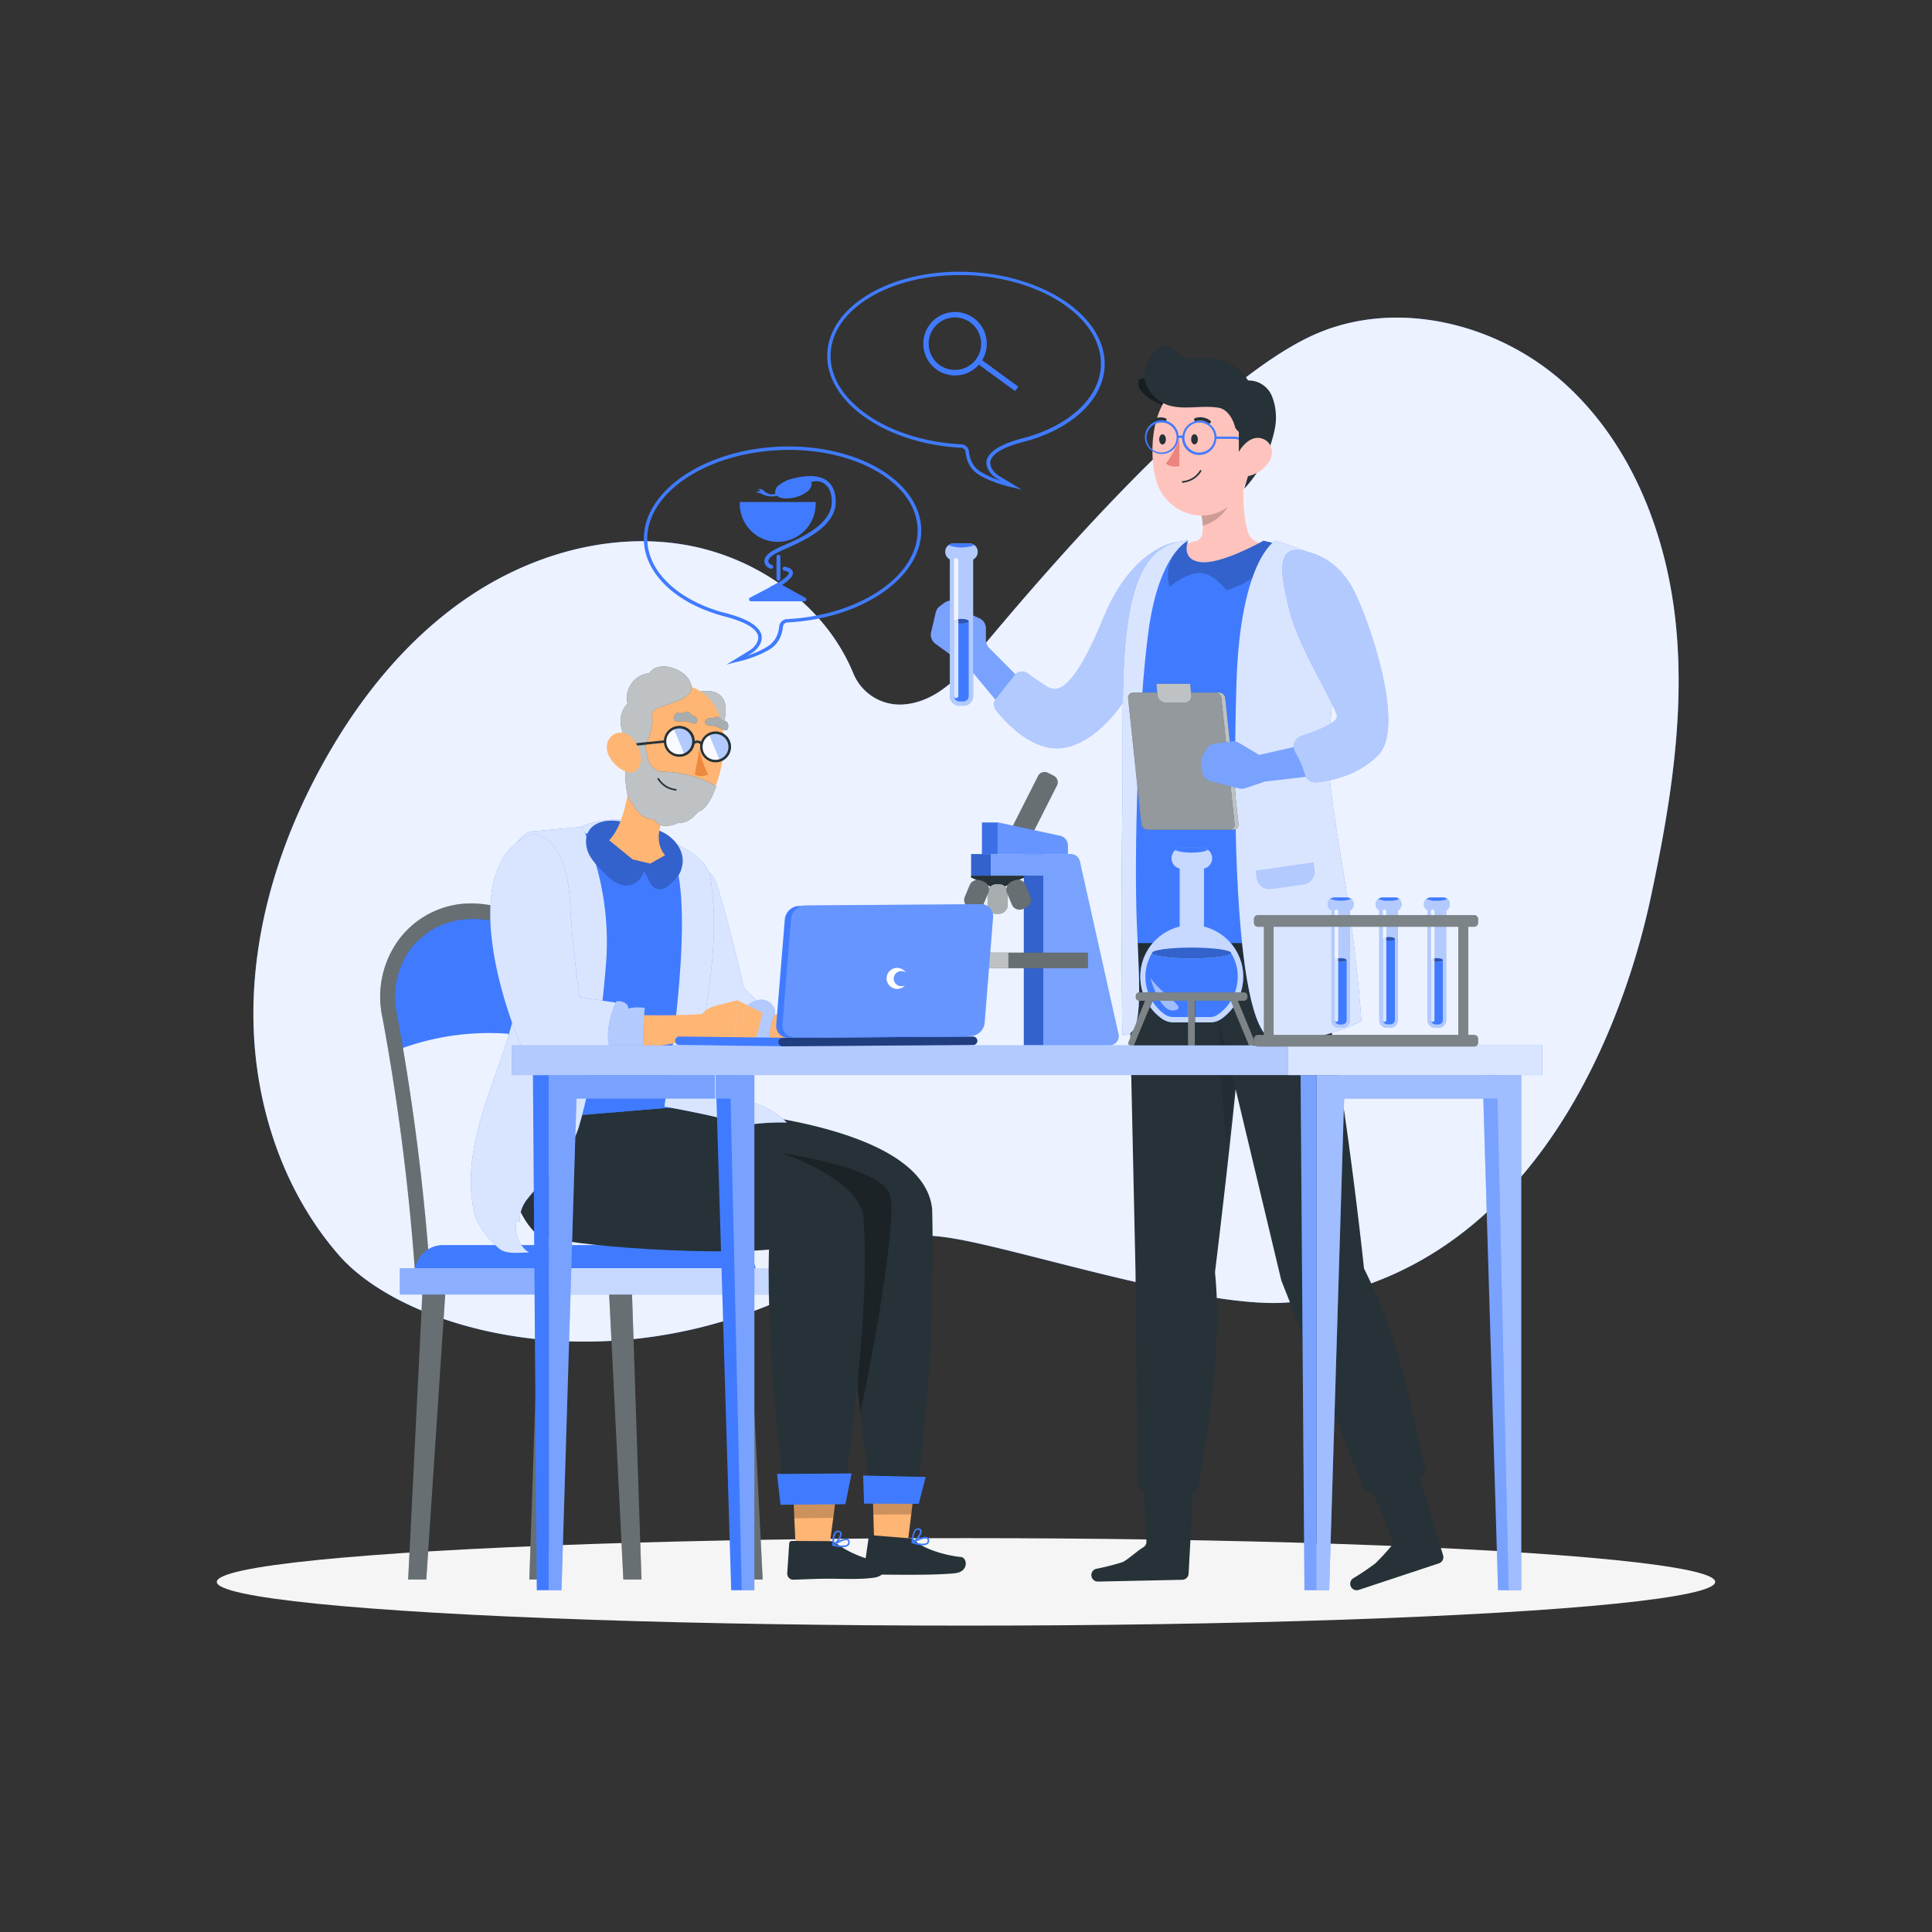 <svg xmlns="http://www.w3.org/2000/svg" viewBox="0 0 500 500"><rect x="0" y="0" width="500" height="500" fill="#333333" stroke="none"/><g id="freepik--background-simple--inject-3"><path d="M220.82,174.22c-7.36-17.82-25.17-30.28-44.21-33.33s-38.88,2.6-54.92,13.31-28.51,26.14-37.89,43C72.75,217,65.66,239.34,65.58,262s7.21,45.72,22.12,62.83c19,21.78,82,37.71,138.21-1.82,6.37-4.48,15.55-3.55,23.19-2.07,19.8,3.82,65.51,18.45,85.52,16,63.87-7.72,86.23-74.9,92.56-104.53,4.93-23.05,8.84-46.65,6.6-70.11s-11.23-47-28.66-62.87S361,77,339.6,86.85c-33.28,15.29-87.18,83.13-91,87.37s-9,7.65-14.65,8.08A13,13,0,0,1,220.82,174.22Z" style="fill:#407BFF"></path><path d="M220.82,174.22c-7.36-17.82-25.17-30.28-44.21-33.33s-38.88,2.6-54.92,13.31-28.51,26.14-37.89,43C72.75,217,65.66,239.34,65.58,262s7.21,45.72,22.12,62.83c19,21.78,82,37.71,138.21-1.82,6.37-4.48,15.55-3.55,23.19-2.07,19.8,3.82,65.51,18.45,85.52,16,63.87-7.72,86.23-74.9,92.56-104.53,4.93-23.05,8.84-46.65,6.6-70.11s-11.23-47-28.66-62.87S361,77,339.6,86.85c-33.28,15.29-87.18,83.13-91,87.37s-9,7.65-14.65,8.08A13,13,0,0,1,220.82,174.22Z" style="fill:#fff;opacity:0.9"></path></g><g id="freepik--Shadow--inject-3"><ellipse id="freepik--path--inject-3" cx="250" cy="409.39" rx="193.89" ry="11.32" style="fill:#f5f5f5"></ellipse></g><g id="freepik--character-2--inject-3"><path d="M264.1,175.85,256,167.71a2.91,2.91,0,0,1-.85-2.06v-3a2.92,2.92,0,0,0-1.73-2.66l-2.28-1a3.07,3.07,0,0,1-.87-.6l-2.09-2.08a2.9,2.9,0,0,0-3.8-.28l-1.14.85a2.9,2.9,0,0,0-1.08,1.67l-1.19,5.07a2.9,2.9,0,0,0,1.14,3l5,3.62,2.88,1.88a3.26,3.26,0,0,1,.65.58l8.47,10.16Z" style="fill:#407BFF"></path><path d="M264.1,175.85,256,167.71a2.91,2.91,0,0,1-.85-2.06v-3a2.92,2.92,0,0,0-1.73-2.66l-2.28-1a3.07,3.07,0,0,1-.87-.6l-2.09-2.08a2.9,2.9,0,0,0-3.8-.28l-1.14.85a2.9,2.9,0,0,0-1.08,1.67l-1.19,5.07a2.9,2.9,0,0,0,1.14,3l5,3.62,2.88,1.88a3.26,3.26,0,0,1,.65.58l8.47,10.16Z" style="fill:#fff;opacity:0.3"></path><path d="M304.47,140.34s-11.25,1-18.87,19.51-11.75,19.5-14.38,18A62.55,62.55,0,0,1,266,174.3a2.5,2.5,0,0,0-3.43.44l-4.78,6a2.48,2.48,0,0,0,0,3.09c2.84,3.56,10.39,11.68,18.68,9.45,11.25-3,19.47-19,20-23.91S304.47,140.34,304.47,140.34Z" style="fill:#407BFF"></path><path d="M304.47,140.34s-11.25,1-18.87,19.51-11.75,19.5-14.38,18A62.55,62.55,0,0,1,266,174.3a2.5,2.5,0,0,0-3.43.44l-4.78,6a2.48,2.48,0,0,0,0,3.09c2.84,3.56,10.39,11.68,18.68,9.45,11.25-3,19.47-19,20-23.91S304.47,140.34,304.47,140.34Z" style="fill:#fff;opacity:0.6"></path><path d="M301.66,100.08s-7-4.24-7.1-.92,7.31,6.89,10.46,6.46Z" style="fill:#263238"></path><path d="M301.66,100.08s-7-4.24-7.1-.92,7.31,6.89,10.46,6.46Z" style="opacity:0.4"></path><path d="M295.94,384.16l.75,14.77a1.68,1.68,0,0,1-.84,1.54c-1.44.81-4.18,3.36-5.4,3.83a66.83,66.83,0,0,1-6.69,1.7,1.67,1.67,0,0,0-1.32,1.59h0a1.68,1.68,0,0,0,1.64,1.72l21.82-.46a1.68,1.68,0,0,0,1.71-1.58l1.21-22.38a1.69,1.69,0,0,0-1.55-1.77l-9.53-.72A1.68,1.68,0,0,0,295.94,384.16Z" style="fill:#263238"></path><path d="M291.92,239.6l1.95,89.4.53,54.53a2.9,2.9,0,0,0,2.9,2.82h10.3a2.9,2.9,0,0,0,2.89-2.61c1.23-12.23,6.15-31.63,3.95-54.49,0,0,7.39-60,7.84-78.33l-1.67-16.29Z" style="fill:#263238"></path><path d="M354.68,384.72l5.69,13.64a1.67,1.67,0,0,1-.27,1.73,59.16,59.16,0,0,1-4.16,4.51,68.82,68.82,0,0,1-5.72,3.86,1.65,1.65,0,0,0-.7,1.94h0a1.67,1.67,0,0,0,2.11,1.07l20.76-6.88a1.67,1.67,0,0,0,1.08-2.07L367,381.05a1.67,1.67,0,0,0-2.05-1.14l-9.21,2.55A1.67,1.67,0,0,0,354.68,384.72Z" style="fill:#263238"></path><path d="M315.76,256.85s-1.15,15.08,1.74,39.58c0,0,2.5-18,3.89-27.87Z" style="opacity:0.1"></path><path d="M309.83,240.23l21.78,91.17,21,53.13a2.83,2.83,0,0,0,3.57,1.6l10.74-3.48a2.82,2.82,0,0,0,1.79-3.37c-3-11.65-5.66-31-15.71-51,0,0-6-57.84-14.08-88.77Z" style="fill:#263238"></path><path d="M331.88,140.94s-.35-.13-1.07-.32V146h-26v-5.26l-1.06.16-3.25,2.41s-6.89,15-8.55,52.25v48.5h53Z" style="fill:#407BFF"></path><path d="M323.07,138.08c-1.77-5.46-1.39-13.29-.8-18.2l-11.84,11.71a14.47,14.47,0,0,1,.75,6.51,2.37,2.37,0,0,1-2.06,2l-5,1.58-.6,3.9,3.05.78,4.4.6,9.54-.6L331,141.44a19.87,19.87,0,0,0-4.92-.92A4.27,4.27,0,0,1,323.07,138.08Z" style="fill:#ffc3bd"></path><path d="M317.45,125.56l-6.82,6.68a16.18,16.18,0,0,1,.65,3.8c2.78-.64,6.19-3.26,7.07-6.41C318.92,127.69,318.19,125.73,317.45,125.56Z" style="opacity:0.2;isolation:isolate"></path><path d="M324.05,111c-.5,9-.36,14.28-4.88,18.9-6.79,7-17.92,2.88-20.09-6.06-2-8.11-.78-21.42,8-25a12.26,12.26,0,0,1,17,12.19Z" style="fill:#ffc3bd"></path><path d="M310,113.68c0,.74-.38,1.33-.86,1.33s-.87-.59-.87-1.32.38-1.32.86-1.32S310,113,310,113.68Z" style="fill:#263238"></path><path d="M301.73,113.72c0,.72-.38,1.32-.86,1.32s-.87-.59-.87-1.32.38-1.33.86-1.33S301.73,113,301.73,113.72Z" style="fill:#263238"></path><path d="M313.11,109.55a.52.52,0,0,0,.19-.11.45.45,0,0,0-.1-.6,4.29,4.29,0,0,0-3.87-.65.43.43,0,1,0,.31.8h0a3.42,3.42,0,0,1,3.06.55A.43.43,0,0,0,313.11,109.55Z" style="fill:#263238"></path><path d="M297.93,109.58a.39.39,0,0,0,.4,0,3.42,3.42,0,0,1,3-.55.42.42,0,0,0,.55-.25.42.42,0,0,0-.24-.55,4.28,4.28,0,0,0-3.88.65.42.42,0,0,0-.1.58h0A.41.41,0,0,0,297.93,109.58Z" style="fill:#263238"></path><path d="M323.93,115a6.94,6.94,0,0,0-4.94-2h-4.14a4.44,4.44,0,0,0-8.84-.2,1.28,1.28,0,0,0-1,0,4.36,4.36,0,1,0,0,.65.71.71,0,0,1,.91,0,4.44,4.44,0,0,0,8.87.12H319a6.37,6.37,0,0,1,4.53,1.88l1.34,1.34.4-.41Zm-23.3,2.13a3.89,3.89,0,1,1,3.88-3.89A3.89,3.89,0,0,1,300.63,117.1Zm9.79,0a3.89,3.89,0,1,1,3.89-3.89A3.89,3.89,0,0,1,310.42,117.1Z" style="fill:#407BFF"></path><path d="M323,98.47a12,12,0,0,0-9.43-5.66c-2.69-.14-5.62.59-7.92-.81-.84-.52-1.51-1.28-2.32-1.84a2.83,2.83,0,0,0-2.79-.46,8.51,8.51,0,0,0-4.26,8.76A9.28,9.28,0,0,0,302.8,105c4.07,1.08,8.48-.19,12.63.54,2.23.39,3.67,2.86,4.23,5.06.1.38.69.91.95,1.21,0,1.9,0,4.24,0,6.14a4.82,4.82,0,0,1,4.74-2.79L322,126.49a31.68,31.68,0,0,0,8-15.95,14.87,14.87,0,0,0-.77-7.87A6.51,6.51,0,0,0,323,98.47Z" style="fill:#263238"></path><path d="M328.48,119.4a8.6,8.6,0,0,1-5.32,3.79c-2.93.65-4.24-2-3.29-4.69.85-2.4,3.4-5.66,6.27-5.12S329.93,117,328.48,119.4Z" style="fill:#ffc3bd"></path><path d="M305.21,113.69a26.35,26.35,0,0,1-3.48,6.27c1.33,1.2,3.51.64,3.51.64Z" style="fill:#ed847e"></path><polygon points="292.54 244.1 293 247.34 331.21 249.35 331.21 244.1 292.54 244.1" style="opacity:0.1"></polygon><path d="M307.47,139.94s-2.06,4.91,3.29,5.54S327,139.94,327,139.94l2.31.53s-.06,8.88-11.89,12.3c0,0-3.42-4.42-6.83-4.5s-7.92,3.58-7.92,3.58S300.46,146,306.21,140Z" style="fill:#407BFF"></path><g style="opacity:0.2"><path d="M307.47,139.94s-2.06,4.91,3.29,5.54S327,139.94,327,139.94l2.31.53s-.06,8.88-11.89,12.3c0,0-3.42-4.42-6.83-4.5s-7.92,3.58-7.92,3.58S300.46,146,306.21,140Z"></path></g><path d="M307.47,139.94s-7.5,3.16-10.25,23.41-3.75,58.25-3,76,1.75,29.25-3.75,28.5c0,0-.5-28.5,0-60.25S287.72,140.52,307.47,139.94Z" style="fill:#407BFF"></path><path d="M307.47,139.94s-7.5,3.16-10.25,23.41-3.75,58.25-3,76,1.75,29.25-3.75,28.5c0,0-.5-28.5,0-60.25S287.72,140.52,307.47,139.94Z" style="fill:#fff;opacity:0.8"></path><path d="M330,139.94s-9,5-10,36.66-.66,91.67,10,92.67,22.34-5,22.34-5-.76-11.48-2.75-26c-1.67-12.15-4.49-26.43-5.59-38-1.27-13.32,6-50,1.34-53.67S330,139.94,330,139.94Z" style="fill:#407BFF"></path><path d="M330,139.94s-9,5-10,36.66-.66,91.67,10,92.67,22.34-5,22.34-5-.76-11.48-2.75-26c-1.67-12.15-4.49-26.43-5.59-38-1.27-13.32,6-50,1.34-53.67S330,139.94,330,139.94Z" style="fill:#fff;opacity:0.8"></path><path d="M325.33,224.27h15a0,0,0,0,1,0,0v1.89a3.27,3.27,0,0,1-3.27,3.27H328.6a3.27,3.27,0,0,1-3.27-3.27v-1.89A0,0,0,0,1,325.33,224.27Z" transform="translate(-28.9 49.69) rotate(-8.18)" style="fill:#407BFF"></path><path d="M325.33,224.27h15a0,0,0,0,1,0,0v1.89a3.27,3.27,0,0,1-3.27,3.27H328.6a3.27,3.27,0,0,1-3.27-3.27v-1.89A0,0,0,0,1,325.33,224.27Z" transform="translate(-28.9 49.69) rotate(-8.18)" style="fill:#fff;opacity:0.6"></path><path d="M318.2,214.73H297a1.67,1.67,0,0,1-1.62-1.47l-3.43-32.57a1.3,1.3,0,0,1,1.32-1.46h21.23a1.66,1.66,0,0,1,1.62,1.46l3.42,32.57A1.29,1.29,0,0,1,318.2,214.73Z" style="fill:#263238"></path><path d="M318.2,214.73H297a1.67,1.67,0,0,1-1.62-1.47l-3.43-32.57a1.3,1.3,0,0,1,1.32-1.46h21.23a1.66,1.66,0,0,1,1.62,1.46l3.42,32.57A1.29,1.29,0,0,1,318.2,214.73Z" style="fill:#fff;opacity:0.5"></path><path d="M306.67,181.81h-5.09a2.08,2.08,0,0,1-2-1.83l-.32-3H308l.32,3A1.62,1.62,0,0,1,306.67,181.81Z" style="fill:#263238"></path><path d="M306.67,181.81h-5.09a2.08,2.08,0,0,1-2-1.83l-.32-3H308l.32,3A1.62,1.62,0,0,1,306.67,181.81Z" style="fill:#fff;opacity:0.7"></path><path d="M315.47,179.23h-1a1.66,1.66,0,0,1,1.62,1.46l3.42,32.57a1.29,1.29,0,0,1-1.31,1.47h1a1.29,1.29,0,0,0,1.31-1.47l-3.42-32.57A1.66,1.66,0,0,0,315.47,179.23Z" style="fill:#263238"></path><path d="M315.47,179.23h-1a1.66,1.66,0,0,1,1.62,1.46l3.42,32.57a1.29,1.29,0,0,1-1.31,1.47h1a1.29,1.29,0,0,0,1.31-1.47l-3.42-32.57A1.66,1.66,0,0,0,315.47,179.23Z" style="fill:#fff;opacity:0.7"></path><path d="M337.71,192.71l-11.83,2.67-5.24-3.12a3.07,3.07,0,0,0-2-.39l-4.26.62a3,3,0,0,0-2.23,1.56l-1,1.74a3,3,0,0,0-.32,2l.33,2a3,3,0,0,0,2.27,2.45l7.19,1.78a3,3,0,0,0,1.71-.07l5-1.69,14.33-1.67Z" style="fill:#407BFF"></path><path d="M337.71,192.71l-11.83,2.67-5.24-3.12a3.07,3.07,0,0,0-2-.39l-4.26.62a3,3,0,0,0-2.23,1.56l-1,1.74a3,3,0,0,0-.32,2l.33,2a3,3,0,0,0,2.27,2.45l7.19,1.78a3,3,0,0,0,1.71-.07l5-1.69,14.33-1.67Z" style="fill:#fff;opacity:0.3"></path><path d="M337.69,200.38a2.92,2.92,0,0,0,3.12,2.08c3.75-.39,10.82-1.84,15.91-7.11,7.25-7.5-2.81-36.1-6.75-43.25-4.4-8-11.22-9.15-11.22-9.15-8.78-3-7.53,5.15-5,15.15s12,24.5,12.25,27.25c.16,1.77-5.25,3.84-9.14,5.1a2.93,2.93,0,0,0-1.63,4.28A24.87,24.87,0,0,1,337.69,200.38Z" style="fill:#407BFF"></path><path d="M337.69,200.38a2.92,2.92,0,0,0,3.12,2.08c3.75-.39,10.82-1.84,15.91-7.11,7.25-7.5-2.81-36.1-6.75-43.25-4.4-8-11.22-9.15-11.22-9.15-8.78-3-7.53,5.15-5,15.15s12,24.5,12.25,27.25c.16,1.77-5.25,3.84-9.14,5.1a2.93,2.93,0,0,0-1.63,4.28A24.87,24.87,0,0,1,337.69,200.38Z" style="fill:#fff;opacity:0.6"></path><path d="M250.82,140.62h-4a2.2,2.2,0,0,0-2.19,2.2v0a2.19,2.19,0,0,0,1.18,1.94v35.35a2.52,2.52,0,0,0,2.52,2.52h1a2.52,2.52,0,0,0,2.52-2.52V144.79a2.19,2.19,0,0,0,1.18-1.94v0A2.2,2.2,0,0,0,250.82,140.62Z" style="fill:#407BFF"></path><path d="M250.82,140.62h-4a2.2,2.2,0,0,0-2.19,2.2v0a2.19,2.19,0,0,0,1.18,1.94v35.35a2.52,2.52,0,0,0,2.52,2.52h1a2.52,2.52,0,0,0,2.52-2.52V144.79a2.19,2.19,0,0,0,1.18-1.94v0A2.2,2.2,0,0,0,250.82,140.62Z" style="fill:#fff;opacity:0.6"></path><path d="M245.45,141.1a10.19,10.19,0,0,0,6.72,0,2.2,2.2,0,0,0-1.35-.48h-4A2.2,2.2,0,0,0,245.45,141.1Z" style="fill:#407BFF"></path><path d="M248.81,161.39c-1,0-1.88-.27-1.9-.6v19.35a1.4,1.4,0,0,0,1.4,1.4h1a1.4,1.4,0,0,0,1.4-1.4V160.79C250.69,161.12,249.85,161.39,248.81,161.39Z" style="fill:#407BFF"></path><path d="M250.71,160.78c0,.34-.85.61-1.9.61s-1.9-.27-1.9-.61.85-.61,1.9-.61S250.71,160.44,250.71,160.78Z" style="fill:#407BFF"></path><path d="M250.71,160.78c0,.34-.85.61-1.9.61s-1.9-.27-1.9-.61.85-.61,1.9-.61S250.71,160.44,250.71,160.78Z" style="opacity:0.3"></path><g style="opacity:0.8"><path d="M246.89,145v35.1a.56.56,0,0,0,1.12,0V145a.56.56,0,0,0-1.12,0Z" style="fill:#fff"></path></g><path d="M307,124.77a6.09,6.09,0,0,0,3.9-2.81.23.23,0,0,0-.09-.29.21.21,0,0,0-.28.09,5.84,5.84,0,0,1-4.39,2.74.22.22,0,1,0,0,.43h0A7.43,7.43,0,0,0,307,124.77Z" style="fill:#263238"></path></g><g id="freepik--character-1--inject-3"><path d="M121.24,235c-.66-.08-19.78,1.8-21,22.3l3.27,14.19h0a66.34,66.34,0,0,1,47.8.65l.22.09L150.17,256S145.3,237.79,121.24,235Z" style="fill:#407BFF"></path><path d="M161.39,333.93l-3.84.33a660.41,660.41,0,0,0-8.25-72.75,29.92,29.92,0,0,0-12.7-19.26,19.75,19.75,0,0,0-4.5-2.43,24.81,24.81,0,0,0-9.29-2h0v0h0a28.05,28.05,0,0,0-3.88.27,20.1,20.1,0,0,0-8.11,3.15,39.15,39.15,0,0,0-3.28,2.81,17.69,17.69,0,0,0-1.5,1.82,21.19,21.19,0,0,0-3.28,16.81,602.77,602.77,0,0,1,8.51,66.56l-3.84.26A599,599,0,0,0,99,263.45a25,25,0,0,1,3.93-19.87,23.24,23.24,0,0,1,17.23-9.71c15-1,30.61,11.19,32.92,26.83A666.75,666.75,0,0,1,161.39,333.93Z" style="fill:#263238"></path><path d="M161.39,333.93l-3.84.33a660.41,660.41,0,0,0-8.25-72.75,29.92,29.92,0,0,0-12.7-19.26,19.75,19.75,0,0,0-4.5-2.43,24.81,24.81,0,0,0-9.29-2v0h0a28.05,28.05,0,0,0-3.88.27,20.1,20.1,0,0,0-8.11,3.15,39.15,39.15,0,0,0-3.28,2.81,17.69,17.69,0,0,0-1.5,1.82,21.19,21.19,0,0,0-3.28,16.81,602.77,602.77,0,0,1,8.51,66.56l-3.84.26A599,599,0,0,0,99,263.45a25,25,0,0,1,3.93-19.87,23.24,23.24,0,0,1,17.23-9.71c15-1,30.61,11.19,32.92,26.83A666.75,666.75,0,0,1,161.39,333.93Z" style="fill:#fff;opacity:0.3"></path><path d="M114.67,322.22h73.67a7.33,7.33,0,0,1,7.33,7.33v2.05a0,0,0,0,1,0,0H107.34a0,0,0,0,1,0,0v-2.05A7.33,7.33,0,0,1,114.67,322.22Z" style="fill:#407BFF"></path><polygon points="110.33 408.77 105.63 408.77 109.47 331.61 115.45 331.61 110.33 408.77" style="fill:#263238"></polygon><polygon points="110.33 408.77 105.63 408.77 109.47 331.61 115.45 331.61 110.33 408.77" style="fill:#fff;opacity:0.3"></polygon><polygon points="141.69 408.77 137 408.77 139.56 331.61 145.53 331.61 141.69 408.77" style="fill:#263238"></polygon><polygon points="141.69 408.77 137 408.77 139.56 331.61 145.53 331.61 141.69 408.77" style="fill:#fff;opacity:0.3"></polygon><polygon points="166.02 408.77 161.32 408.77 157.48 331.61 163.46 331.61 166.02 408.77" style="fill:#263238"></polygon><polygon points="166.02 408.77 161.32 408.77 157.48 331.61 163.46 331.61 166.02 408.77" style="fill:#fff;opacity:0.3"></polygon><polygon points="197.38 408.77 192.69 408.77 187.57 331.61 193.54 331.61 197.38 408.77" style="fill:#263238"></polygon><polygon points="197.38 408.77 192.69 408.77 187.57 331.61 193.54 331.61 197.38 408.77" style="fill:#fff;opacity:0.3"></polygon><rect x="147.03" y="328.2" width="52.49" height="6.83" style="fill:#407BFF"></rect><rect x="147.03" y="328.2" width="52.49" height="6.83" style="fill:#fff;opacity:0.7"></rect><rect x="103.48" y="328.2" width="43.55" height="6.83" style="fill:#407BFF"></rect><rect x="103.48" y="328.2" width="43.55" height="6.83" style="fill:#fff;opacity:0.4"></rect><g id="freepik--Character--inject-2--inject-3"><polygon points="226.3 401.75 234.74 400.81 237.19 380.73 225.76 382.12 226.3 401.75" style="fill:#ffb573"></polygon><path d="M235.43,398.11l-9.89-.79a.64.64,0,0,0-.73.51v.06l-1.12,7.78a1.58,1.58,0,0,0,1.43,1.69c3.44.21,4.89.15,9.25.19,2.69,0,9.1,0,12.79-.4s3.15-4.06,1.55-4.2c-3.79-.34-9.51-2-11.84-4.15A2.53,2.53,0,0,0,235.43,398.11Z" style="fill:#263238"></path><polygon points="225.76 382.14 237.19 380.73 235.82 391.92 226.05 391.97 225.76 382.14" style="opacity:0.2;isolation:isolate"></polygon><path d="M171.54,286.38s67,1.32,69.7,26.5a471.63,471.63,0,0,1-3.59,70.42l-12.52,1.57s-6.68-43.81-4.21-65c-18.25-3.29-69,2.16-75.83-12.08-5.61-11.62-3.94-18.5-3.94-18.5Z" style="fill:#263238"></path><path d="M240.12,399.56a1.12,1.12,0,0,0,.34-1.08.77.77,0,0,0-.43-.62c-1.06-.53-3.67,1-4,1.16a.2.2,0,0,0,0,.37,10.23,10.23,0,0,0,2.32.51A2.42,2.42,0,0,0,240.12,399.56Zm-.26-1.34a.35.35,0,0,1,.19.32.72.72,0,0,1-.2.71c-.45.38-1.61.34-3.16-.1C237.76,398.58,239.29,398,239.86,398.22Z" style="fill:#407BFF"></path><path d="M236.29,399.36c.91-.46,2.38-2.17,2.25-3.16a.79.79,0,0,0-.69-.67,1,1,0,0,0-.93.23c-.95.79-1,3.33-1,3.44a.22.22,0,0,0,.1.18l.09,0Zm1.42-3.44c.3.06.35.21.37.33.09.64-.9,2-1.72,2.55,0-.84.23-2.28.8-2.75a.6.6,0,0,1,.46-.14S237.7,396,237.71,395.92Z" style="fill:#407BFF"></path><path d="M222.63,365.34c2.71-11.32,9.63-49.3,7.73-56-2.42-8.61-37.66-12.3-37.66-12.3s12.27,5.37,20.93,22.11a72.83,72.83,0,0,1,7,21.27A101.69,101.69,0,0,1,222,359.31Z" style="opacity:0.3;isolation:isolate"></path><polygon points="205.95 401.14 214.51 401.39 217.17 381.33 205.01 380.83 205.95 401.14" style="fill:#ffb573"></polygon><path d="M214.83,398.85l-9.91-.05a.64.64,0,0,0-.67.6l-.52,7.84a1.57,1.57,0,0,0,1.54,1.59c3.45-.1,5.11-.24,9.47-.26,2.68,0,8,.27,11.62-.3s3-4.17,1.41-4.26c-3.79-.21-8.94-2.69-11.43-4.66A2.49,2.49,0,0,0,214.83,398.85Z" style="fill:#263238"></path><path d="M219.61,399.94a1.13,1.13,0,0,0,.26-1.11.82.82,0,0,0-.48-.59c-1.07-.45-3.58,1.28-3.86,1.47a.2.2,0,0,0-.08.13.2.2,0,0,0,.15.24,11,11,0,0,0,2.35.32A2.3,2.3,0,0,0,219.61,399.94Zm-.36-1.3a.35.35,0,0,1,.23.28.77.77,0,0,1-.16.74c-.38.4-1.57.44-3.15.13C217.2,399.13,218.67,398.4,219.25,398.64Z" style="fill:#407BFF"></path><path d="M215.8,400.08c.88-.52,2.21-2.4,2-3.31a.8.8,0,0,0-.75-.63,1,1,0,0,0-.91.28c-.9.86-.71,3.4-.7,3.51a.18.18,0,0,0,.1.16.14.14,0,0,0,.09,0A.29.29,0,0,0,215.8,400.08ZM217,396.5c.3,0,.38.19.39.31.13.63-.75,2-1.53,2.66,0-.82.06-2.27.6-2.78a.59.59,0,0,1,.44-.18Z" style="fill:#407BFF"></path><polygon points="203.91 380.48 217.89 379.13 215.64 392.82 205.57 392.92 203.91 380.48" style="opacity:0.2;isolation:isolate"></polygon><path d="M158.36,287.47S224,297,223.5,316.17c2,23.23-5.28,71.73-5.28,71.73l-14.94.18s-5.07-36.25-4.27-64.69c-16.33,1.59-58.42-1.17-60.7-4.56-9.68-10-5.5-28.83-5.5-28.83Z" style="fill:#263238"></path><polygon points="202 389.43 218.79 389.29 220.39 381.32 201.09 381.46 202 389.43" style="fill:#407BFF"></polygon><path d="M167,230.47c.27,1.53.52,2.85.83,4.25s.62,2.72,1,4.13c.7,2.71,1.52,5.4,2.43,8.16a66.28,66.28,0,0,0,7.67,16.12,30,30,0,0,0,3.25,3.94,19.47,19.47,0,0,0,4.54,3.47A21,21,0,0,0,197.14,273a29.63,29.63,0,0,0,9.35-1.83,39.84,39.84,0,0,0,4.14-1.8,17.14,17.14,0,0,0,2-1.11c.64-.43,1.23-.78,2-1.27l-3-5.9-1.73.39-1.82.36c-1.22.22-2.43.41-3.65.52a25.39,25.39,0,0,1-6.69-.11,10,10,0,0,1-6.6-3.61,21.75,21.75,0,0,1-1.71-2.47,42.72,42.72,0,0,1-3-6.29c-.92-2.25-1.71-4.63-2.46-7.06s-1.4-4.89-2.06-7.37l-.91-3.75c-.29-1.23-.6-2.55-.82-3.62Z" style="fill:#ffb573"></path><path d="M174,235.11c-1.58-1.17-5.16,5.13-7,12.65,1,2.68,2.06,5.25,3.13,7.66l12.05-3.74C180.49,244.51,177.55,237.74,174,235.11Z" style="opacity:0.2;isolation:isolate"></path><path d="M212.65,258.18l4.42-2.19,1.15,9.71s-7.38,4.08-9.32.41l.31-2.49A8,8,0,0,1,212.65,258.18Z" style="fill:#ffb573"></path><polygon points="222.51 255.72 226.01 263.62 218.18 265.7 217.03 255.99 222.51 255.72" style="fill:#ffb573"></polygon><path d="M181.64,224.9a57.35,57.35,0,0,1-4.56,23.52c1.74,3.38,1.71,7.18,2.77,10.83s2.32,7.31,4.66,10.3,5.94,5.22,9.73,5a22.93,22.93,0,0,1-.34-7.48,8.81,8.81,0,0,1,3.8-6.73,28.54,28.54,0,0,1-5.21-4.79s-4.11-17.88-7-26.68C184.84,227,183.59,225.13,181.64,224.9Z" style="fill:#407BFF"></path><path d="M181.64,224.9a57.35,57.35,0,0,1-4.56,23.52c1.74,3.38,1.71,7.18,2.77,10.83s2.32,7.31,4.66,10.3,5.94,5.22,9.73,5a22.93,22.93,0,0,1-.34-7.48,8.81,8.81,0,0,1,3.8-6.73,28.54,28.54,0,0,1-5.21-4.79s-4.11-17.88-7-26.68C184.84,227,183.59,225.13,181.64,224.9Z" style="fill:#fff;opacity:0.8"></path><path d="M166.32,216.67l-10.06-1.8-12.65.64a8.77,8.77,0,0,0-8.13,6.86c-1.68,7.58-2.84,18.36-3.58,27.66-.83,10.44-.25,26,.91,40l42.29-3.52c1.78-36.72,5-48,5.68-57.72a8.73,8.73,0,0,0-5.75-8.88Z" style="fill:#407BFF"></path><path d="M166.32,216.67l-10.06-1.8-12.65.64a8.77,8.77,0,0,0-8.13,6.86c-1.68,7.58-2.84,18.36-3.58,27.66-.83,10.44-.25,26,.91,40l42.29-3.52c1.78-36.72,5-48,5.68-57.72a8.73,8.73,0,0,0-5.75-8.88Z" style="fill:#407BFF"></path><path d="M139.71,219.06c8.45-1.16,7.32,17.89,3,31.7-1.26,4-6,2.13-7.55,1C130,248.13,129.05,224.76,139.71,219.06Z" style="opacity:0.3;isolation:isolate"></path><path d="M172.28,217.46c6.08,8.17,5.21,31-.33,68.92,0,0,17,3,20.54,4.87a64.14,64.14,0,0,1,11.14-.74c-5.57-5.65-16-7.66-24-7.87,2.92-23.77,6.88-37.19,4.29-55.17C183.23,222.41,177.13,219.09,172.28,217.46Z" style="fill:#407BFF"></path><path d="M147.59,215.4a22.1,22.1,0,0,1,27.87,3.92C166.33,217.68,156.86,215.9,147.59,215.4Z" style="fill:#407BFF"></path><path d="M147.59,215.4a22.1,22.1,0,0,1,27.87,3.92C166.33,217.68,156.86,215.9,147.59,215.4Z" style="fill:#fff;opacity:0.8"></path><g style="opacity:0.8"><path d="M172.28,217.46c6.08,8.17,5.21,31-.33,68.92,0,0,17,3,20.54,4.87a64.14,64.14,0,0,1,11.14-.74c-5.57-5.65-16-7.66-24-7.87,2.92-23.77,6.88-37.19,4.29-55.17C183.23,222.41,177.13,219.09,172.28,217.46Z" style="fill:#fff"></path></g><path d="M134.47,316.16a8.93,8.93,0,0,1,1.87-5.69,46.08,46.08,0,0,1,4.08-4.54c3.85-4.11,8-9.33,9.52-14.75,3.85-13.71,5.81-28.1,6.94-42.3A72.87,72.87,0,0,0,150.69,214l-12.83,1.14c-1.92.18-3.47,1.93-4.46,3.58,3.78,15.43,3,32.06-1.24,47.37-2.19,7.88-5.42,15.45-7.69,23.31s-3.56,16.24-1.78,24.23c.78,3.51,3.67,7,6.37,9.41,1.93,1.7,5.29,1.09,7.86,1.11a7.51,7.51,0,0,1-3.13-8.38C133.89,315.6,134.49,316.38,134.47,316.16Z" style="fill:#407BFF"></path><path d="M134.47,316.16a8.93,8.93,0,0,1,1.87-5.69,46.08,46.08,0,0,1,4.08-4.54c3.85-4.11,8-9.33,9.52-14.75,3.85-13.71,5.81-28.1,6.94-42.3A72.87,72.87,0,0,0,150.69,214l-12.83,1.14c-1.92.18-3.47,1.93-4.46,3.58,3.78,15.43,3,32.06-1.24,47.37-2.19,7.88-5.42,15.45-7.69,23.31s-3.56,16.24-1.78,24.23c.78,3.51,3.67,7,6.37,9.41,1.93,1.7,5.29,1.09,7.86,1.11a7.51,7.51,0,0,1-3.13-8.38C133.89,315.6,134.49,316.38,134.47,316.16Z" style="fill:#fff;opacity:0.8"></path><path d="M145.46,248c2.92,7.73,1.8,12.66,6.84,13.88s32.43,1.16,32.69-.07c-.56,2.29-1.18,4.29-1.74,6.57q-11.19,2-22.32,4.18c-5.42,1.07-14.24,2.53-19.41.6-4.68-1.74-8.39-15-10.91-24.66C133.28,245.41,145.46,248,145.46,248Z" style="fill:#ffb573"></path><path d="M151.77,216.63a7.43,7.43,0,0,0,1.11,5.23,22.15,22.15,0,0,0,3.55,4.13c1.65,1.63,3.62,3.38,5.93,3.16,2.13-.2,3.39-1.22,4.33-3.71,1.71,3,1.74,4.45,3.73,4.71,1.29.17,2.45-.74,3.39-1.63,1.66-1.59,2.41-2.5,2.79-4.77.62-3.68-2.26-7.23-5.71-8.66A43.65,43.65,0,0,0,160,212.5C156.73,212,152.57,212.87,151.77,216.63Z" style="fill:#407BFF"></path><path d="M151.77,216.63a7.43,7.43,0,0,0,1.11,5.23,22.15,22.15,0,0,0,3.55,4.13c1.65,1.63,3.62,3.38,5.93,3.16,2.13-.2,3.39-1.22,4.33-3.71,1.71,3,1.74,4.45,3.73,4.71,1.29.17,2.45-.74,3.39-1.63,1.66-1.59,2.41-2.5,2.79-4.77.62-3.68-2.26-7.23-5.71-8.66A43.65,43.65,0,0,0,160,212.5C156.73,212,152.57,212.87,151.77,216.63Z" style="opacity:0.2"></path><path d="M187.2,187.35s3.5-9.78-6.15-8.41Z" style="fill:#263238"></path><path d="M187.2,187.35s3.5-9.78-6.15-8.41Z" style="fill:#fff;opacity:0.7"></path><path d="M172.12,221.32l-3.83,2.18-4.56-1.09-6.07-4.94a2,2,0,0,1,.23-.28c3.83-4.15,5.1-13.53,5.39-19.05l8.93,12.57C170.41,214.09,169.5,218.15,172.12,221.32Z" style="fill:#ffb573"></path><path d="M163,187.78c-1,8.72-2,13.77,1.51,19,5.35,7.84,16.72,5.77,20.31-2.45,3.26-7.46,4.36-20.43-3.47-25.38a12,12,0,0,0-16.53,3.64A12.09,12.09,0,0,0,163,187.78Z" style="fill:#ffb573"></path><path d="M188.42,188.43c.15-.63.12-2.08-1.51-1.87,0,0-.95-1.87-2.37-.63,0,0-1.78-.41-2,.78-.26,1.52,1.34.61,3.05,1.42S188.14,189.49,188.42,188.43Z" style="fill:#263238"></path><path d="M188.42,188.43c.15-.63.12-2.08-1.51-1.87,0,0-.95-1.87-2.37-.63,0,0-1.78-.41-2,.78-.26,1.52,1.34.61,3.05,1.42S188.14,189.49,188.42,188.43Z" style="fill:#fff;opacity:0.6"></path><path d="M174.38,185.77c.11-.63.74-1.94,2.13-1.09,0,0,1.64-1.31,2.42.41,0,0,1.79.35,1.49,1.51-.39,1.5-1.47,0-3.36.05S174.19,186.85,174.38,185.77Z" style="fill:#263238"></path><path d="M174.38,185.77c.11-.63.74-1.94,2.13-1.09,0,0,1.64-1.31,2.42.41,0,0,1.79.35,1.49,1.51-.39,1.5-1.47,0-3.36.05S174.19,186.85,174.38,185.77Z" style="fill:#fff;opacity:0.6"></path><path d="M166.83,193.51s2.74-5.54,1.84-8.35,10.72-3,10.28-7.43-8.54-7.25-10.88-3.52a6.45,6.45,0,0,0-5.66,7.9s-3.81,3.32-.32,9.45l3.12,2.92Z" style="fill:#263238"></path><path d="M166.83,193.51s2.74-5.54,1.84-8.35,10.72-3,10.28-7.43-8.54-7.25-10.88-3.52a6.45,6.45,0,0,0-5.66,7.9s-3.81,3.32-.32,9.45l3.12,2.92Z" style="fill:#fff;opacity:0.7"></path><path d="M185.35,203.5s-5.38-3.75-14.46-3.82c0,0-2.82-.41-3.44-4.23l-.44-2.66-2.11.25-3.08,6.57s-.1,7.47,1.9,8.29c0,0,1.47,4.08,5.54,4.16,0,0,1.35,3.18,6.41.85,0,0,2.26.56,5-2.82C180.69,210.09,183.05,210,185.35,203.5Z" style="fill:#263238"></path><path d="M185.35,203.5s-5.38-3.75-14.46-3.82c0,0-2.82-.41-3.44-4.23l-.44-2.66-2.11.25-3.08,6.57s-.1,7.47,1.9,8.29c0,0,1.47,4.08,5.54,4.16,0,0,1.35,3.18,6.41.85,0,0,2.26.56,5-2.82C180.69,210.09,183.05,210,185.35,203.5Z" style="fill:#fff;opacity:0.7"></path><path d="M174.07,204.45a6.09,6.09,0,0,1-3.9-2.81.22.22,0,0,1,.09-.29.21.21,0,0,1,.28.09,5.84,5.84,0,0,0,4.39,2.74.22.22,0,0,1,0,.43h0A5.64,5.64,0,0,1,174.07,204.45Z" style="fill:#263238"></path><path d="M181,193.86a25.44,25.44,0,0,0,2.28,6.6,4.13,4.13,0,0,1-3.47,0Z" style="fill:#ed893e"></path><path d="M181.78,191.91a3.67,3.67,0,1,0,4.78-2A3.66,3.66,0,0,0,181.78,191.91Z" style="fill:#407BFF"></path><path d="M172.39,190.48a3.67,3.67,0,1,0,4.78-2A3.66,3.66,0,0,0,172.39,190.48Z" style="fill:#407BFF"></path><path d="M181.78,191.91a3.67,3.67,0,1,0,4.78-2A3.66,3.66,0,0,0,181.78,191.91Z" style="fill:#fff;opacity:0.6"></path><path d="M172.39,190.48a3.67,3.67,0,1,0,4.78-2A3.66,3.66,0,0,0,172.39,190.48Z" style="fill:#fff;opacity:0.6"></path><path d="M186.29,196.77a3.64,3.64,0,0,1-4.51-4.86,3.6,3.6,0,0,1,1.71-1.85Z" style="fill:#fff;opacity:0.9"></path><path d="M177.15,195.27a3.66,3.66,0,0,1-2.82-6.76Z" style="fill:#fff;opacity:0.9"></path><path d="M181.49,191.79a4,4,0,1,1,2.16,5.19A4,4,0,0,1,181.49,191.79Zm.58.24a3.35,3.35,0,1,0,4.37-1.83A3.34,3.34,0,0,0,182.07,192Z" style="fill:#263238"></path><path d="M172.1,190.36a4,4,0,1,1,2.17,5.19A4,4,0,0,1,172.1,190.36Zm.58.24a3.35,3.35,0,1,0,4.37-1.83A3.35,3.35,0,0,0,172.68,190.6Z" style="fill:#263238"></path><path d="M179.74,192.54a1.09,1.09,0,0,1,1.59.17l.51-.35a1.69,1.69,0,0,0-2.43-.35Z" style="fill:#263238"></path><rect x="163.91" y="192" width="8.23" height="0.62" transform="translate(-18.72 18.12) rotate(-5.85)" style="fill:#263238"></rect><path d="M157.36,195.07a8.37,8.37,0,0,0,4.46,4.54c2.71,1.11,4.41-1.21,4-4-.41-2.45-2.32-6-5.17-6S156.36,192.54,157.36,195.07Z" style="fill:#ffb573"></path><path d="M200.46,261.24a3.63,3.63,0,0,0-3.85-2.49,6.22,6.22,0,0,0-4.14,2.53,9.94,9.94,0,0,0-1.37,9.7,7.28,7.28,0,0,0,4.43,4.35,4.84,4.84,0,0,0,5.56-2.06c-2.24-2.78-2.42-7.55-.63-10.64A5.39,5.39,0,0,0,200.46,261.24Z" style="fill:#407BFF"></path><path d="M200.46,261.24a3.63,3.63,0,0,0-3.85-2.49,6.22,6.22,0,0,0-4.14,2.53,9.94,9.94,0,0,0-1.37,9.7,7.28,7.28,0,0,0,4.43,4.35,4.84,4.84,0,0,0,5.56-2.06c-2.24-2.78-2.42-7.55-.63-10.64A5.39,5.39,0,0,0,200.46,261.24Z" style="fill:#fff;opacity:0.6"></path></g><path d="M186.37,260l4.48-1.13-.81,10.9s-7.86.74-8.37-1.5l-.45-3.39C180.64,261.81,183.91,260.52,186.37,260Z" style="fill:#ffb573"></path><polygon points="197.37 262.15 195.83 268.23 190.03 269.76 190.85 258.87 197.37 262.15" style="fill:#ffb573"></polygon><polygon points="223.62 389.14 237.78 389.19 239.56 382.24 223.38 381.87 223.62 389.14" style="fill:#407BFF"></polygon><path d="M137.92,215.75c-21.19,7.84-6.45,49.71-.4,60.37a28.69,28.69,0,0,0,23.32-.78c-1.51-4.83-2-10.87-.31-15.65-3.16-.56-7.38-1.08-10.54-1.64,0,0-2-14.05-2.42-23.91C147.25,226.33,145.1,216.78,137.92,215.75Z" style="fill:#407BFF"></path><path d="M137.92,215.75c-21.19,7.84-6.45,49.71-.4,60.37a28.69,28.69,0,0,0,23.32-.78c-1.51-4.83-2-10.87-.31-15.65-3.16-.56-7.38-1.08-10.54-1.64,0,0-2-14.05-2.42-23.91C147.25,226.33,145.1,216.78,137.92,215.75Z" style="fill:#fff;opacity:0.8"></path><path d="M159.52,259.14a21.23,21.23,0,0,0-2.17,8.81,10.51,10.51,0,0,0,3.55,8.1,6,6,0,0,1,3.83-1.08c.83,0,1.3,0,2.13,0a73.91,73.91,0,0,1,0-14.11,10.72,10.72,0,0,0-4.3.14C162.82,259.72,160.83,258.89,159.52,259.14Z" style="fill:#407BFF"></path><path d="M159.52,259.14a21.23,21.23,0,0,0-2.17,8.81,10.51,10.51,0,0,0,3.55,8.1,6,6,0,0,1,3.83-1.08c.83,0,1.3,0,2.13,0a73.91,73.91,0,0,1,0-14.11,10.72,10.72,0,0,0-4.3.14C162.82,259.72,160.83,258.89,159.52,259.14Z" style="fill:#fff;opacity:0.6"></path></g><g id="freepik--Desk--inject-3"><path d="M266.64,199.31h1.72a1.87,1.87,0,0,1,1.87,1.87v17.89a0,0,0,0,1,0,0h-5.46a0,0,0,0,1,0,0V201.18A1.87,1.87,0,0,1,266.64,199.31Z" transform="translate(123.14 -98.18) rotate(26.82)" style="fill:#263238"></path><path d="M266.64,199.31h1.72a1.87,1.87,0,0,1,1.87,1.87v17.89a0,0,0,0,1,0,0h-5.46a0,0,0,0,1,0,0V201.18A1.87,1.87,0,0,1,266.64,199.31Z" transform="translate(123.14 -98.18) rotate(26.82)" style="fill:#fff;opacity:0.3"></path><rect x="264.96" y="221.03" width="5.08" height="49.47" style="fill:#407BFF"></rect><rect x="251.33" y="221.03" width="5.08" height="5.58" style="fill:#407BFF"></rect><rect x="264.96" y="221.03" width="5.08" height="49.47" style="opacity:0.2"></rect><rect x="251.33" y="221.03" width="5.08" height="5.58" style="opacity:0.2"></rect><rect x="254.13" y="212.86" width="4.06" height="8.17" style="fill:#407BFF"></rect><rect x="254.13" y="212.86" width="4.06" height="8.17" style="opacity:0.1"></rect><path d="M276.38,221H258.19v-8.17l16.14,3.46a2.59,2.59,0,0,1,2.05,2.54Z" style="fill:#407BFF"></path><path d="M276.38,221H258.19v-8.17l16.14,3.46a2.59,2.59,0,0,1,2.05,2.54Z" style="fill:#fff;opacity:0.2"></path><path d="M257.22,229.86l-5.79-2.71a.28.28,0,0,1,.12-.54h13.27a.28.28,0,0,1,.12.54l-5.78,2.71A2.27,2.27,0,0,1,257.22,229.86Z" style="fill:#263238"></path><rect x="254.35" y="230.06" width="7.67" height="5.19" rx="2.14" transform="translate(25.53 490.84) rotate(-90)" style="fill:#263238"></rect><rect x="254.35" y="230.06" width="7.67" height="5.19" rx="2.14" transform="translate(25.53 490.84) rotate(-90)" style="fill:#fff;opacity:0.6"></rect><rect x="248.9" y="228.95" width="7.67" height="5.19" rx="2.14" transform="translate(-57.9 376.44) rotate(-67.5)" style="fill:#263238"></rect><rect x="259.8" y="228.95" width="7.67" height="5.19" rx="2.14" transform="translate(150.6 563.72) rotate(-112.5)" style="fill:#263238"></rect><g style="opacity:0.3"><rect x="248.9" y="228.95" width="7.67" height="5.19" rx="2.14" transform="translate(-57.9 376.44) rotate(-67.5)" style="fill:#fff"></rect><rect x="259.8" y="228.95" width="7.67" height="5.19" rx="2.14" transform="translate(150.6 563.72) rotate(-112.5)" style="fill:#fff"></rect></g><path d="M270,270.5h17.18a2.35,2.35,0,0,0,2.29-2.85l-10-44.72a2.42,2.42,0,0,0-2.37-1.9H256.41v5.58H270Z" style="fill:#407BFF"></path><path d="M270,270.5h17.18a2.35,2.35,0,0,0,2.29-2.85l-10-44.72a2.42,2.42,0,0,0-2.37-1.9H256.41v5.58H270Z" style="fill:#fff;opacity:0.3"></path><rect x="240.35" y="246.55" width="20.6" height="4.01" style="fill:#263238"></rect><rect x="260.95" y="246.55" width="20.6" height="4.01" style="fill:#263238"></rect><rect x="240.35" y="246.55" width="20.6" height="4.01" style="fill:#fff;opacity:0.7"></rect><rect x="260.95" y="246.55" width="20.6" height="4.01" style="fill:#fff;opacity:0.3"></rect><path d="M321.59,250.79a13.42,13.42,0,0,0-10-11v-15a2.76,2.76,0,0,0,2.11-2.67v0a2.76,2.76,0,0,0-2.76-2.75h-5a2.75,2.75,0,0,0-2.75,2.75v0a2.75,2.75,0,0,0,2.11,2.67v15a13.35,13.35,0,0,0-4.57,23.85,5.28,5.28,0,0,0,3,.95h9.41a5.23,5.23,0,0,0,3-.94A13.37,13.37,0,0,0,321.59,250.79Z" style="fill:#407BFF"></path><path d="M321.59,250.79a13.42,13.42,0,0,0-10-11v-15a2.76,2.76,0,0,0,2.11-2.67v0a2.76,2.76,0,0,0-2.76-2.75h-5a2.75,2.75,0,0,0-2.75,2.75v0a2.75,2.75,0,0,0,2.11,2.67v15a13.35,13.35,0,0,0-4.57,23.85,5.28,5.28,0,0,0,3,.95h9.41a5.23,5.23,0,0,0,3-.94A13.37,13.37,0,0,0,321.59,250.79Z" style="fill:#407BFF"></path><path d="M321.59,250.79a13.42,13.42,0,0,0-10-11v-15a2.76,2.76,0,0,0,2.11-2.67v0a2.76,2.76,0,0,0-2.76-2.75h-5a2.75,2.75,0,0,0-2.75,2.75v0a2.75,2.75,0,0,0,2.11,2.67v15a13.35,13.35,0,0,0-4.57,23.85,5.28,5.28,0,0,0,3,.95h9.41a5.23,5.23,0,0,0,3-.94A13.37,13.37,0,0,0,321.59,250.79Z" style="fill:#fff;opacity:0.7"></path><path d="M304.16,219.94c.5.41,2.19.71,4.21.71s3.71-.3,4.22-.71a2.73,2.73,0,0,0-1.7-.6h-5A2.72,2.72,0,0,0,304.16,219.94Z" style="fill:#407BFF"></path><path d="M320.2,251a11.5,11.5,0,0,0-1.59-4.31c-.14.76-4.66,1.37-10.24,1.37s-10.16-.61-10.24-1.38a11.81,11.81,0,0,0-1.7,6.1,12,12,0,0,0,5,9.74,3.81,3.81,0,0,0,2.21.69h9.41a3.7,3.7,0,0,0,2.19-.68A12,12,0,0,0,320.2,251Z" style="fill:#407BFF"></path><path d="M318.63,246.65c0,.78-4.59,1.4-10.26,1.4s-10.25-.62-10.25-1.4,4.59-1.41,10.25-1.41S318.63,245.87,318.63,246.65Z" style="fill:#407BFF"></path><path d="M318.63,246.65c0,.78-4.59,1.4-10.26,1.4s-10.25-.62-10.25-1.4,4.59-1.41,10.25-1.41S318.63,245.87,318.63,246.65Z" style="opacity:0.2"></path><path d="M297.73,253.09s2.37,9,6.13,8.4S301.18,257.94,297.73,253.09Z" style="fill:#fff;opacity:0.5"></path><path d="M324.85,269.77,320.41,259H322a.91.91,0,0,0,.91-.91v-.35a.91.91,0,0,0-.91-.91H294.82a.91.91,0,0,0-.91.91v.35a.91.91,0,0,0,.91.91h1.59L292,269.79c-.19.44.16.63.61.81s.82.3,1-.14L298.31,259h9.22v11.21c0,.48.39.52.88.52s.87,0,.87-.52V259h9.23l4.73,11.4c.18.44.56.33,1,.14S325,270.21,324.85,269.77Z" style="fill:#263238"></path><path d="M324.79,269.77,320.35,259h1.58a.91.91,0,0,0,.91-.91v-.35a.91.91,0,0,0-.91-.91H294.75a.91.91,0,0,0-.91.91v.35a.91.91,0,0,0,.91.91h1.59l-4.45,10.75c-.18.44.17.63.61.81s.83.3,1-.14L298.24,259h9.22v11.21c0,.48.4.52.88.52s.88,0,.88-.52V259h9.23l4.72,11.4c.19.44.56.33,1,.14S325,270.21,324.79,269.77Z" style="fill:#fff;opacity:0.4"></path><polygon points="195.23 278.21 195.23 411.56 191.97 411.56 189.07 284.31 185.23 284.31 185.23 278.21 195.23 278.21" style="fill:#407BFF"></polygon><polygon points="192.34 411.55 189.23 411.55 185.23 278.22 189.34 278.22 192.34 411.55" style="fill:#407BFF"></polygon><polygon points="195.23 278.21 195.23 411.56 191.97 411.56 189.07 284.31 185.23 284.31 185.23 278.21 195.23 278.21" style="fill:#fff;opacity:0.3"></polygon><polygon points="390.8 411.55 387.7 411.55 383.7 278.22 387.8 278.22 390.8 411.55" style="fill:#407BFF"></polygon><polygon points="390.8 411.55 387.7 411.55 383.7 278.22 387.8 278.22 390.8 411.55" style="fill:#fff;opacity:0.3"></polygon><polygon points="340.7 278.22 340.7 411.55 343.99 411.55 347.86 284.31 387.54 284.31 390.44 411.55 393.7 411.55 393.7 278.22 340.7 278.22" style="fill:#407BFF"></polygon><polygon points="340.7 278.22 340.7 411.55 343.99 411.55 347.86 284.31 387.54 284.31 390.44 411.55 393.7 411.55 393.7 278.22 340.7 278.22" style="fill:#fff;opacity:0.5"></polygon><polygon points="340.7 411.55 337.59 411.55 336.59 278.22 340.7 278.22 340.7 411.55" style="fill:#407BFF"></polygon><polygon points="340.7 411.55 337.59 411.55 336.59 278.22 340.7 278.22 340.7 411.55" style="fill:#fff;opacity:0.3"></polygon><polygon points="185.03 278.21 185.03 284.31 149.19 284.31 145.32 411.56 142.03 411.56 142.03 278.21 185.03 278.21" style="fill:#407BFF"></polygon><polygon points="185.03 278.21 185.03 284.31 149.19 284.31 145.32 411.56 142.03 411.56 142.03 278.21 185.03 278.21" style="fill:#fff;opacity:0.3"></polygon><polygon points="185.03 278.21 185.03 284.31 149.19 284.31 145.32 411.56 142.03 411.56 142.03 278.21 185.03 278.21" style="fill:none;opacity:0.3"></polygon><polygon points="142.03 411.55 138.92 411.55 137.92 278.22 142.03 278.22 142.03 411.55" style="fill:#407BFF"></polygon><rect x="132.49" y="270.55" width="205.65" height="7.67" style="fill:#407BFF"></rect><rect x="132.49" y="270.55" width="205.65" height="7.67" style="fill:#fff;opacity:0.6"></rect><rect x="333.36" y="270.55" width="65.78" height="7.67" style="fill:#407BFF"></rect><rect x="333.36" y="270.55" width="65.78" height="7.67" style="fill:#fff;opacity:0.8"></rect><path d="M348.58,232.27h-3.23a1.76,1.76,0,0,0-1.76,1.76v0a1.74,1.74,0,0,0,1,1.55V264a2,2,0,0,0,2,2h.79a2,2,0,0,0,2-2v-28.4a1.74,1.74,0,0,0,.95-1.55v0A1.76,1.76,0,0,0,348.58,232.27Z" style="fill:#407BFF"></path><path d="M348.58,232.27h-3.23a1.76,1.76,0,0,0-1.76,1.76v0a1.74,1.74,0,0,0,1,1.55V264a2,2,0,0,0,2,2h.79a2,2,0,0,0,2-2v-28.4a1.74,1.74,0,0,0,.95-1.55v0A1.76,1.76,0,0,0,348.58,232.27Z" style="fill:#fff;opacity:0.6"></path><path d="M344.27,232.65a8.12,8.12,0,0,0,5.39,0,1.77,1.77,0,0,0-1.08-.38h-3.23A1.77,1.77,0,0,0,344.27,232.65Z" style="fill:#407BFF"></path><path d="M347,249c-.84,0-1.51-.22-1.53-.48V264a1.14,1.14,0,0,0,1.13,1.13h.79a1.14,1.14,0,0,0,1.13-1.13V248.47C348.47,248.73,347.8,249,347,249Z" style="fill:#407BFF"></path><path d="M348.49,248.46c0,.27-.68.49-1.52.49s-1.53-.22-1.53-.49.68-.49,1.53-.49S348.49,248.19,348.49,248.46Z" style="fill:#407BFF"></path><path d="M348.49,248.46c0,.27-.68.49-1.52.49s-1.53-.22-1.53-.49.68-.49,1.53-.49S348.49,248.19,348.49,248.46Z" style="opacity:0.3"></path><g style="opacity:0.8"><path d="M345.42,235.82V264a.45.45,0,0,0,.9,0V235.82a.45.45,0,0,0-.9,0Z" style="fill:#fff"></path></g><path d="M361,232.27h-3.23a1.76,1.76,0,0,0-1.76,1.76v0a1.74,1.74,0,0,0,.95,1.55V264a2,2,0,0,0,2,2h.8a2,2,0,0,0,2-2v-28.4a1.74,1.74,0,0,0,.95-1.55v0A1.76,1.76,0,0,0,361,232.27Z" style="fill:#407BFF"></path><path d="M361,232.27h-3.23a1.76,1.76,0,0,0-1.76,1.76v0a1.74,1.74,0,0,0,.95,1.55V264a2,2,0,0,0,2,2h.8a2,2,0,0,0,2-2v-28.4a1.74,1.74,0,0,0,.95-1.55v0A1.76,1.76,0,0,0,361,232.27Z" style="fill:#fff;opacity:0.6"></path><path d="M356.73,232.65a5.65,5.65,0,0,0,2.7.46,5.71,5.71,0,0,0,2.7-.46,1.8,1.8,0,0,0-1.09-.38h-3.23A1.77,1.77,0,0,0,356.73,232.65Z" style="fill:#407BFF"></path><path d="M359.43,243.44c-.84,0-1.51-.22-1.53-.48v21a1.14,1.14,0,0,0,1.13,1.13h.8A1.13,1.13,0,0,0,361,264V243C360.93,243.22,360.26,243.44,359.43,243.44Z" style="fill:#407BFF"></path><path d="M361,243c0,.27-.69.49-1.53.49s-1.53-.22-1.53-.49.68-.49,1.53-.49S361,242.68,361,243Z" style="fill:#407BFF"></path><path d="M361,243c0,.27-.69.49-1.53.49s-1.53-.22-1.53-.49.68-.49,1.53-.49S361,242.68,361,243Z" style="opacity:0.3"></path><g style="opacity:0.8"><path d="M357.88,235.82V264a.45.45,0,0,0,.9,0V235.82a.45.45,0,0,0-.9,0Z" style="fill:#fff"></path></g><path d="M373.5,232.27h-3.22a1.76,1.76,0,0,0-1.77,1.76v0a1.74,1.74,0,0,0,.95,1.55V264a2,2,0,0,0,2,2h.8a2,2,0,0,0,2-2v-28.4a1.74,1.74,0,0,0,.95-1.55v0A1.76,1.76,0,0,0,373.5,232.27Z" style="fill:#407BFF"></path><path d="M373.5,232.27h-3.22a1.76,1.76,0,0,0-1.77,1.76v0a1.74,1.74,0,0,0,.95,1.55V264a2,2,0,0,0,2,2h.8a2,2,0,0,0,2-2v-28.4a1.74,1.74,0,0,0,.95-1.55v0A1.76,1.76,0,0,0,373.5,232.27Z" style="fill:#fff;opacity:0.6"></path><path d="M369.19,232.65a5.65,5.65,0,0,0,2.7.46,5.71,5.71,0,0,0,2.7-.46,1.8,1.8,0,0,0-1.09-.38h-3.22A1.78,1.78,0,0,0,369.19,232.65Z" style="fill:#407BFF"></path><path d="M371.89,249c-.84,0-1.51-.22-1.53-.48V264a1.14,1.14,0,0,0,1.13,1.13h.8a1.13,1.13,0,0,0,1.12-1.13V248.47C373.4,248.73,372.72,249,371.89,249Z" style="fill:#407BFF"></path><path d="M373.42,248.46c0,.27-.69.49-1.53.49s-1.53-.22-1.53-.49.68-.49,1.53-.49S373.42,248.19,373.42,248.46Z" style="fill:#407BFF"></path><path d="M373.42,248.46c0,.27-.69.49-1.53.49s-1.53-.22-1.53-.49.68-.49,1.53-.49S373.42,248.19,373.42,248.46Z" style="opacity:0.3"></path><g style="opacity:0.8"><path d="M370.34,235.82V264a.45.45,0,0,0,.9,0V235.82a.45.45,0,0,0-.9,0Z" style="fill:#fff"></path></g><path d="M381.53,239.84a1,1,0,0,0,1-1v-1a1,1,0,0,0-1-1h-56a1,1,0,0,0-1,1v1a1,1,0,0,0,1,1h1.58v28h-1.58a1,1,0,0,0-1,1v1a1,1,0,0,0,1,1h56a1,1,0,0,0,1-1v-1a1,1,0,0,0-1-1H380v-28Zm-4.13,28H329.61v-28H377.4Z" style="fill:#263238"></path><path d="M381.53,239.84a1,1,0,0,0,1-1v-1a1,1,0,0,0-1-1h-56a1,1,0,0,0-1,1v1a1,1,0,0,0,1,1h1.58v28h-1.58a1,1,0,0,0-1,1v1a1,1,0,0,0,1,1h56a1,1,0,0,0,1-1v-1a1,1,0,0,0-1-1H380v-28Zm-4.13,28H329.61v-28H377.4Z" style="fill:#fff;opacity:0.4"></path><path d="M204.63,269.55c0,.05,0,.1,0,.15a1.1,1.1,0,0,1-1.1,1.08l-27.74-.34a1.09,1.09,0,0,1-1.06-1,.61.61,0,0,1,0-.14,1.09,1.09,0,0,1,.73-1h0a1.06,1.06,0,0,1,.35-.05l27.74.33a1,1,0,0,1,.94.58A1,1,0,0,1,204.63,269.55Z" style="fill:#407BFF"></path><path d="M202.54,270.78l49.31-.34a1.08,1.08,0,0,0,1.08-1.09h0a1.1,1.1,0,0,0-1.09-1.08l-49.31.34a1.1,1.1,0,0,0-1.08,1.09h0A1.1,1.1,0,0,0,202.54,270.78Z" style="fill:#407BFF"></path><path d="M202.54,270.78l49.31-.34a1.08,1.08,0,0,0,1.08-1.09h0a1.1,1.1,0,0,0-1.09-1.08l-49.31.34a1.1,1.1,0,0,0-1.08,1.09h0A1.1,1.1,0,0,0,202.54,270.78Z" style="opacity:0.5"></path><path d="M255.46,237.57l-2.22,27.24a3.85,3.85,0,0,1-2.84,3.35,3.18,3.18,0,0,1-.76.13h-.13l-45.41.31H204a3.11,3.11,0,0,1-3.11-3.43l2.22-27.24a3.84,3.84,0,0,1,3.73-3.47h.69l44.72-.32A3.12,3.12,0,0,1,255.46,237.57Z" style="fill:#407BFF"></path><path d="M253.87,234l-45.41.32a3.42,3.42,0,0,0-.89.13,3.84,3.84,0,0,0-2.84,3.34l-2.21,27.25a3.1,3.1,0,0,0,3.17,3.43l44.71-.32h.69a3.83,3.83,0,0,0,3.73-3.47L257,237.44A3.12,3.12,0,0,0,253.87,234Z" style="fill:#407BFF"></path><path d="M253.87,234l-45.41.32a3.42,3.42,0,0,0-.89.13,3.84,3.84,0,0,0-2.84,3.34l-2.21,27.25a3.1,3.1,0,0,0,3.17,3.43l44.71-.32h.69a3.83,3.83,0,0,0,3.73-3.47L257,237.44A3.12,3.12,0,0,0,253.87,234Z" style="fill:#fff;opacity:0.2"></path><path d="M231.29,253.24a2,2,0,0,0,2,2,1.92,1.92,0,0,0,.92-.22,2.53,2.53,0,0,1-.67.54,2.72,2.72,0,1,1,0-4.71,2.86,2.86,0,0,1,.82.73l-.08,0a1.86,1.86,0,0,0-1-.27A2,2,0,0,0,231.29,253.24Z" style="fill:#fff"></path><polygon points="143.95 276.06 143.9 276.08 143.85 276.06 143.9 276.05 143.95 276.06" style="fill:#f0f0f0"></polygon></g><g id="freepik--speech-bubbles--inject-3"><path d="M248.39,97.07A8.21,8.21,0,1,1,252,82.32h0a8.21,8.21,0,0,1-3.57,14.75Zm-2.32-14.83a6.79,6.79,0,1,0,5.06,1.22h0A6.73,6.73,0,0,0,246.07,82.24Z" style="fill:#407BFF"></path><rect x="258.59" y="93.09" width="1.41" height="9.48" transform="translate(27.48 249.72) rotate(-53.9)" style="fill:#407BFF"></rect><rect x="254.19" y="92.88" width="1.41" height="3.48" transform="translate(28.26 244.83) rotate(-53.9)" style="fill:#407BFF"></rect><path d="M264.43,126.72l-2.16-.53a33.27,33.27,0,0,1-6.76-2.18l-.28-.14c-2.13-1-4.78-2.31-5.34-6.78a1.21,1.21,0,0,0-1-1.2c-19.79-1-35.38-11.94-34.78-24.49s17.2-22,37-21,35.37,11.94,34.76,24.5c-.38,8-7.49,15.19-18.54,18.75-.31.12-.92.28-1.68.49-2.76.72-7.89,2.08-9.18,4.76-.64,1.32.38,3,1.67,4C258.72,123.29,264.43,126.72,264.43,126.72ZM248.28,71.19c-18.07,0-32.76,8.76-33.31,20.26-.59,12,14.63,22.61,33.91,23.54a2.09,2.09,0,0,1,1.89,2c.51,4,2.82,5.1,4.85,6.08l.29.14a21,21,0,0,0,3,1.17,12.94,12.94,0,0,1-1.38-.83c-1.62-1.17-2.81-3.29-1.95-5.07,1.47-3,6.86-4.48,9.76-5.24a16.07,16.07,0,0,0,1.61-.47c10.72-3.44,17.58-10.31,17.95-18,.58-12.06-14.63-22.62-33.91-23.55C250.08,71.21,249.17,71.19,248.28,71.19Z" style="fill:#407BFF"></path><path d="M194.38,168.06c1.28-.93,2.3-2.63,1.67-3.95-1.29-2.68-6.42-4-9.18-4.76-.77-.21-1.37-.37-1.69-.5-11.05-3.55-18.15-10.73-18.54-18.74-.6-12.56,15-23.55,34.76-24.5s36.36,8.49,37,21-15,23.54-34.77,24.49a1.21,1.21,0,0,0-1,1.2c-.57,4.47-3.22,5.75-5.35,6.78l-.28.14a33,33,0,0,1-6.75,2.18L188,172S193.71,168.54,194.38,168.06Zm7.06-51.55c-19.27.93-34.48,11.49-33.9,23.55.36,7.64,7.23,14.51,17.94,17.95a16.48,16.48,0,0,0,1.62.47c2.89.76,8.29,2.19,9.75,5.24.86,1.78-.33,3.9-1.95,5.07a12.8,12.8,0,0,1-1.37.83,21.92,21.92,0,0,0,3-1.17l.28-.14c2-1,4.35-2.1,4.85-6.08a2.09,2.09,0,0,1,1.89-2c19.28-.93,34.5-11.49,33.92-23.55-.55-11.49-15.25-20.25-33.31-20.25C203.26,116.44,202.36,116.46,201.44,116.51Z" style="fill:#407BFF"></path><path d="M208.06,155.61H194.35a.51.51,0,0,1-.5-.39.5.5,0,0,1,.26-.56l7.07-3.7a.48.48,0,0,1,.48,0l6.65,3.69a.51.51,0,0,1-.25,1Z" style="fill:#407BFF"></path><path d="M201.47,150.29a.51.51,0,0,1-.51-.51V144a.51.51,0,0,1,1,0v5.77A.51.51,0,0,1,201.47,150.29Z" style="fill:#407BFF"></path><path d="M199.88,152.69a.51.51,0,0,1-.2-1c1.94-.89,4.7-2.73,4.46-3.5,0-.06-.29-.33-1.19-.51a.51.51,0,1,1,.2-1c1.11.22,1.79.64,2,1.2a1.7,1.7,0,0,1-.39,1.52,9.64,9.64,0,0,1-2.77,2.21c-.51.3-1,.56-1.29.72C200,152.69,200,152.69,199.88,152.69Z" style="fill:#407BFF"></path><path d="M199.61,147.19l-.12,0a2.22,2.22,0,0,1-1.66-1.72c-.1-.71.2-1.8,2.17-2.95a27.45,27.45,0,0,1,2.94-1.43c4.61-2,12.33-5.49,12.33-11.24,0-2.23-.67-3.82-2-4.71-3.25-2.2-7.38,2.36-7.44,2.38-.26.11-2.62-2.12-2.73-2.38a.51.51,0,0,1,.28-.66c.28-.11,6.76-2.68,10.46-.19,1.62,1.1,2.44,3,2.44,5.56,0,6.41-8.1,10-12.94,12.17a27.15,27.15,0,0,0-2.81,1.36h0c-1.15.67-1.76,1.38-1.69,1.95a1.22,1.22,0,0,0,.91.87.51.51,0,0,1-.13,1Z" style="fill:#407BFF"></path><path d="M203.51,129c-1.5,0-2.61-.48-2.86-1.36a2.06,2.06,0,0,1,.85-2,8.18,8.18,0,0,1,3.16-1.62c2.08-.59,4.06-.46,4.91.32a1.46,1.46,0,0,1,.42.67c.37,1.33-1.35,2.89-4,3.64h0A9.25,9.25,0,0,1,203.51,129Zm2.33-.88Z" style="fill:#407BFF"></path><path d="M201.28,140.23a9.82,9.82,0,0,1-9.82-9.8v-.51h19.63v.51A9.81,9.81,0,0,1,201.28,140.23Z" style="fill:#407BFF"></path><path d="M202.46,127.69a5.25,5.25,0,0,1-5.05.27,4.82,4.82,0,0,0-1-.42c-.35-.07-.65-.22-.85.07a1.1,1.1,0,0,1,1.36-.39c-.27-.32-.53-.58-.93-.46.86-.34,1.09-.28,1.78.34,1.63,1.46,3.39.65,3.62.18C201.8,127.48,202.08,127.5,202.46,127.69Z" style="fill:#407BFF"></path></g></svg>